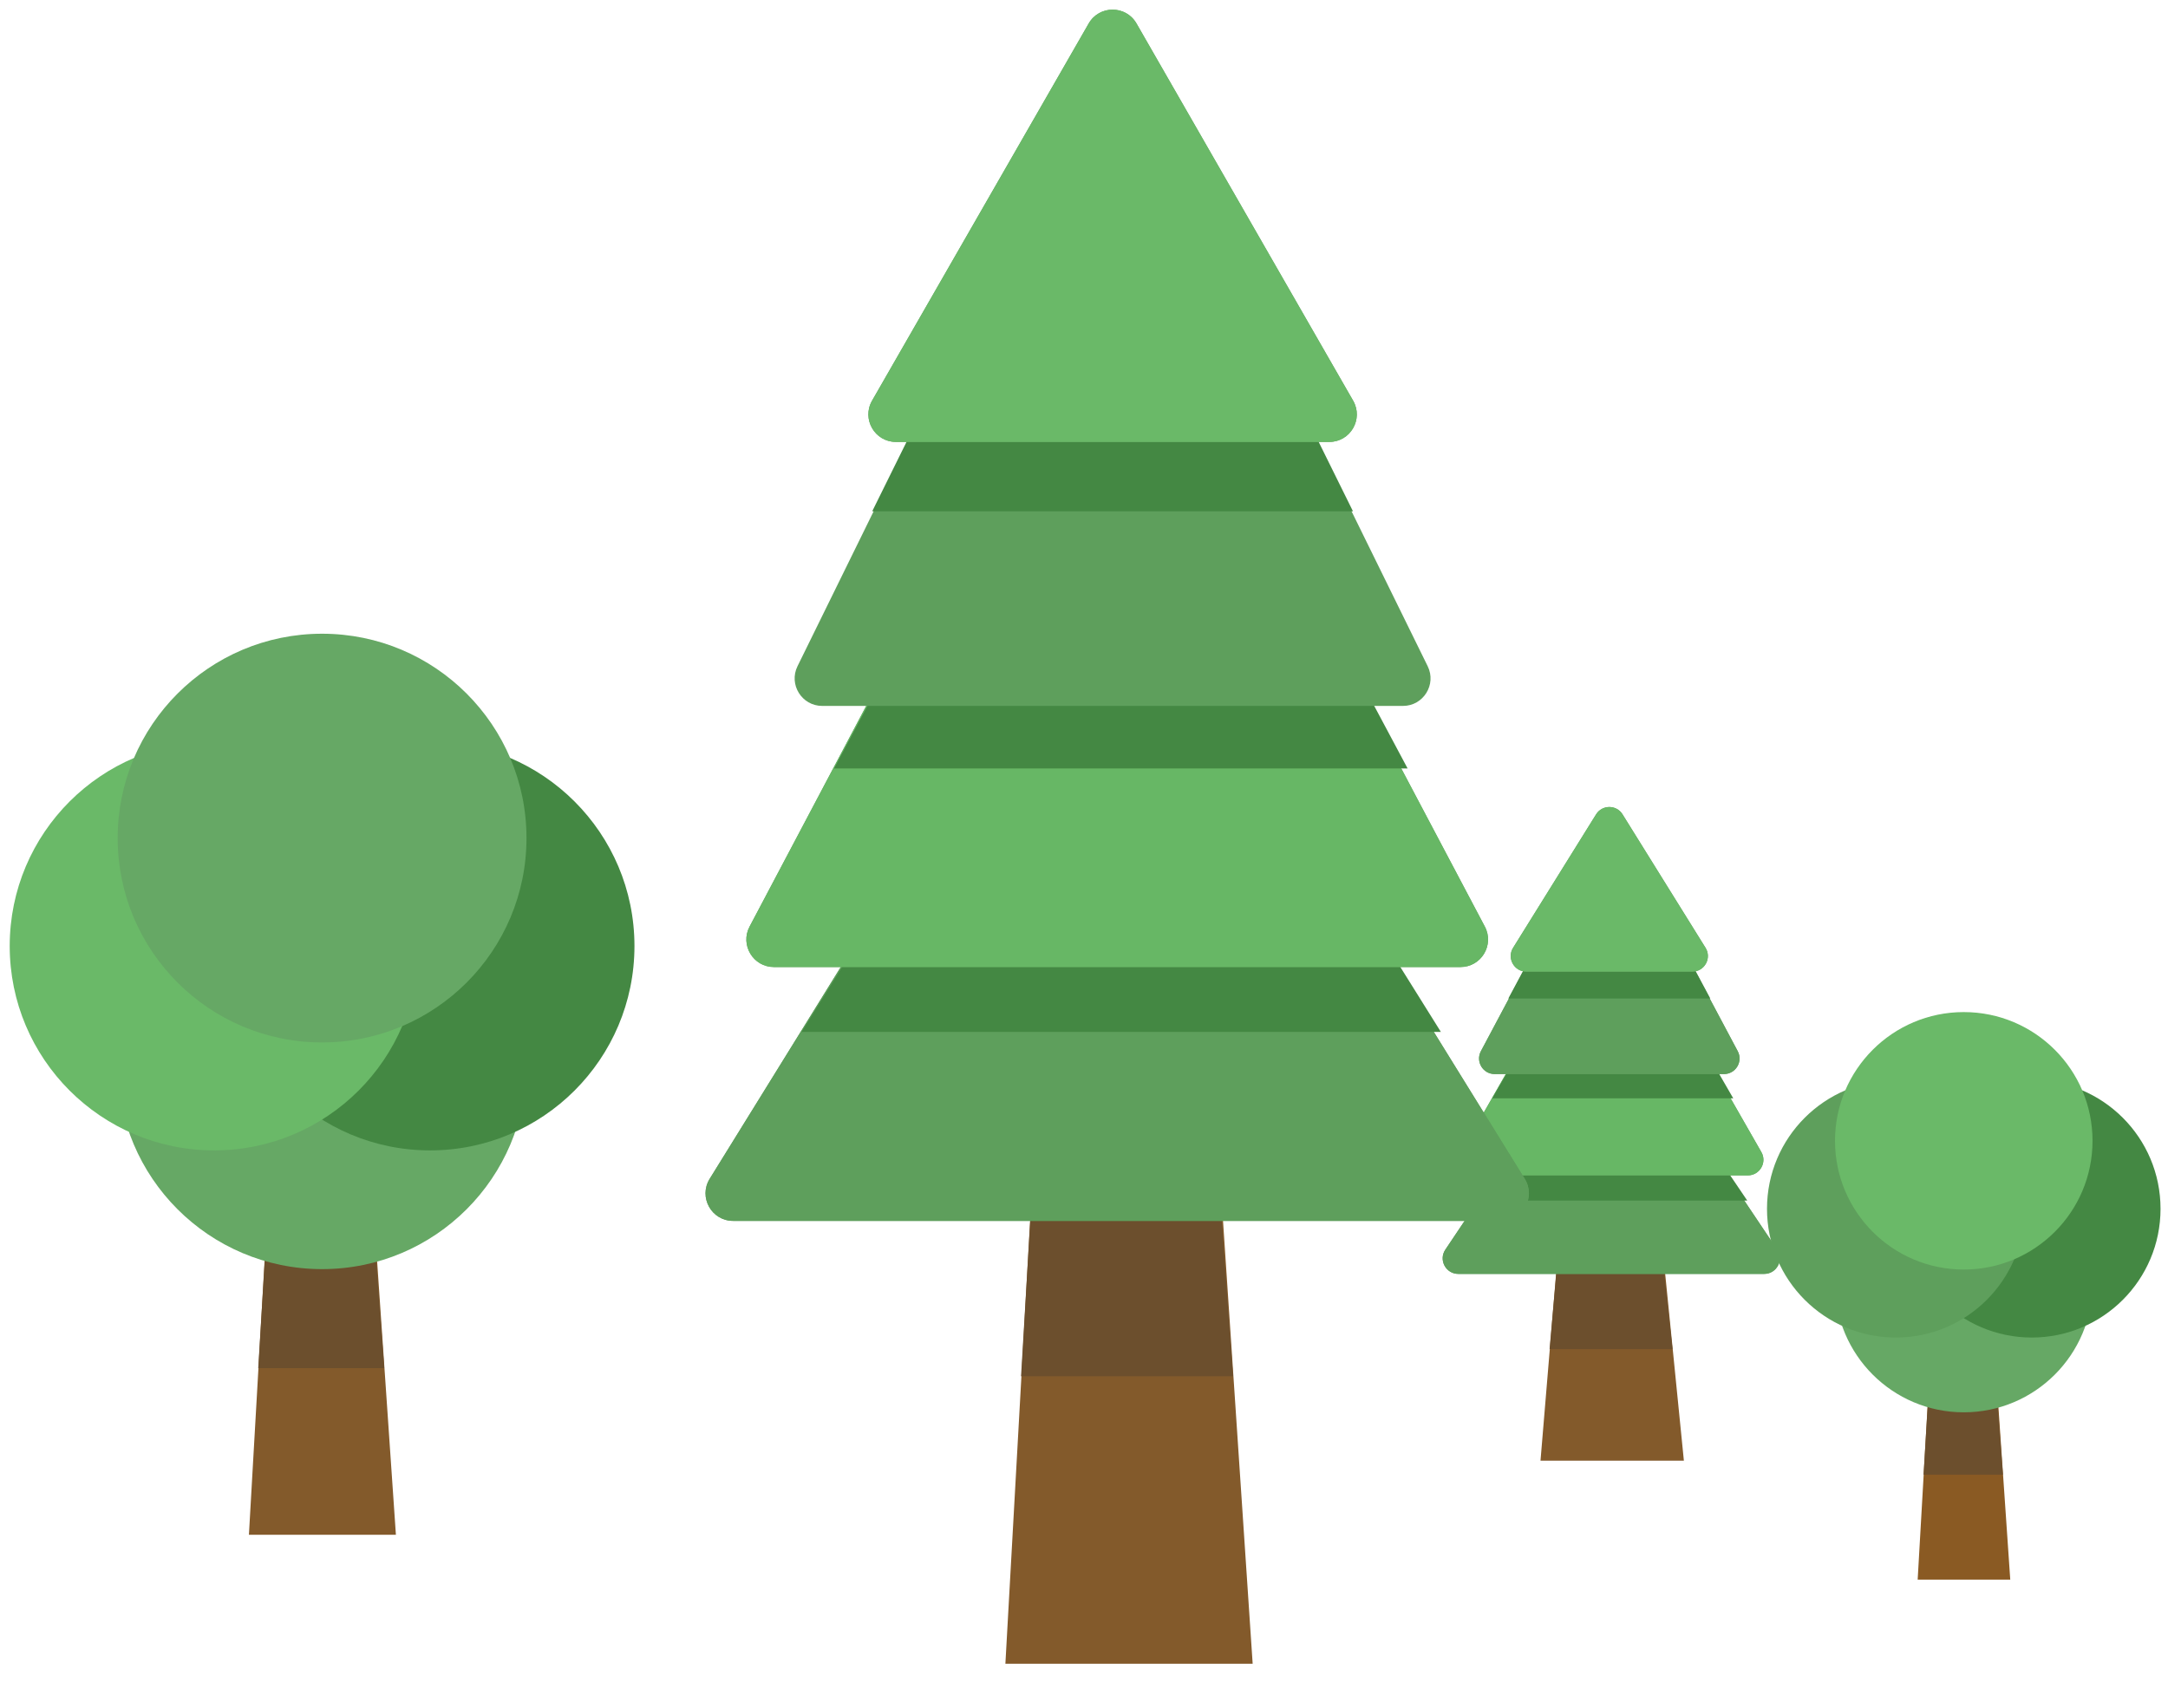 <svg width="236" height="186" viewBox="0 0 236 186" fill="none" xmlns="http://www.w3.org/2000/svg">
<g clip-path="url(#clip0_1_2)">
<path d="M210.187 146.873H217.105L218.829 171.992H208.75L210.187 146.873Z" fill="#8A5A23"/>
<path d="M29.376 127.227H40.359L43.096 167.106H27.096L29.376 127.227Z" fill="#835A2B"/>
<path d="M209.928 151.715H217.367L218.03 160.563H209.389L209.928 151.715Z" fill="#6C4F2D"/>
<path d="M28.965 134.915H40.776L41.828 148.961H28.11L28.965 134.915Z" fill="#6C4F2D"/>
<path d="M169.918 132.345H180.631L183.301 159.042H167.693L169.918 132.345Z" fill="#835A2B"/>
<path d="M169.516 137.491H181.038L182.063 146.895H168.682L169.516 137.491Z" fill="#6C4F2D"/>
<path d="M173.985 111.208C174.657 110.206 176.132 110.206 176.804 111.208L193.455 136.062C194.21 137.189 193.403 138.703 192.046 138.703H158.743C157.386 138.703 156.578 137.189 157.333 136.062L173.985 111.208Z" fill="#5E9F5C"/>
<path d="M173.985 111.208C174.657 110.206 176.132 110.206 176.804 111.208L193.455 136.062C194.21 137.189 193.403 138.703 192.046 138.703H158.743C157.386 138.703 156.578 137.189 157.333 136.062L173.985 111.208Z" fill="#5E9F5C"/>
<path d="M175.579 109.105L190.198 130.718H160.959L175.579 109.105Z" fill="#448843"/>
<path d="M173.922 99.45C174.573 98.311 176.215 98.311 176.867 99.45L191.734 125.438C192.381 126.569 191.564 127.977 190.262 127.977H160.527C159.224 127.977 158.408 126.569 159.055 125.438L173.922 99.45Z" fill="#5E9F5C"/>
<path d="M173.922 99.45C174.573 98.311 176.215 98.311 176.867 99.45L191.734 125.438C192.381 126.569 191.564 127.977 190.262 127.977H160.527C159.224 127.977 158.408 126.569 159.055 125.438L173.922 99.45Z" fill="#67B765"/>
<path d="M175.56 96.876L188.677 119.587H162.443L175.56 96.876Z" fill="#448843"/>
<path d="M173.686 90.991C174.324 89.791 176.043 89.791 176.681 90.991L189.161 114.451C189.762 115.581 188.944 116.944 187.664 116.944H162.703C161.423 116.944 160.604 115.581 161.206 114.451L173.686 90.991Z" fill="#5E9F5C"/>
<path d="M173.686 90.991C174.324 89.791 176.043 89.791 176.681 90.991L189.161 114.451C189.762 115.581 188.944 116.944 187.664 116.944H162.703C161.423 116.944 160.604 115.581 161.206 114.451L173.686 90.991Z" fill="#5E9F5C"/>
<path d="M175.183 88.175L186.178 108.72H164.189L175.183 88.175Z" fill="#448843"/>
<path d="M173.743 88.668C174.407 87.6 175.96 87.6 176.624 88.668L185.658 103.198C186.36 104.328 185.548 105.79 184.217 105.79H166.15C164.819 105.79 164.007 104.328 164.709 103.198L173.743 88.668Z" fill="#5E9F5C"/>
<path d="M173.743 88.668C174.407 87.6 175.96 87.6 176.624 88.668L185.658 103.198C186.36 104.328 185.548 105.79 184.217 105.79H166.15C164.819 105.79 164.007 104.328 164.709 103.198L173.743 88.668Z" fill="#6AB968"/>
<path d="M113.279 112.35H131.756L136.36 181.145H109.443L113.279 112.35Z" fill="#835A2B"/>
<path d="M112.587 125.611H132.457L134.226 149.843H111.148L112.587 125.611Z" fill="#6C4F2D"/>
<path d="M119.064 60.783C120.237 58.888 122.993 58.888 124.166 60.783L165.978 128.352C167.215 130.351 165.777 132.931 163.427 132.931H79.803C77.453 132.931 76.016 130.351 77.252 128.352L119.064 60.783Z" fill="#5E9F5C"/>
<path d="M119.064 60.783C120.237 58.888 122.993 58.888 124.166 60.783L165.978 128.352C167.215 130.351 165.777 132.931 163.427 132.931H79.803C77.453 132.931 76.016 130.351 77.252 128.352L119.064 60.783Z" fill="#5E9F5C"/>
<path d="M122.054 56.661L156.849 112.355H87.259L122.054 56.661Z" fill="#448843"/>
<path d="M118.963 30.169C120.089 28.038 123.142 28.038 124.268 30.169L161.635 100.89C162.691 102.888 161.242 105.292 158.982 105.292H84.248C81.988 105.292 80.54 102.888 81.595 100.89L118.963 30.169Z" fill="#5E9F5C"/>
<path d="M118.963 30.169C120.089 28.038 123.142 28.038 124.268 30.169L161.635 100.89C162.691 102.888 161.242 105.292 158.982 105.292H84.248C81.988 105.292 80.54 102.888 81.595 100.89L118.963 30.169Z" fill="#67B765"/>
<path d="M122.009 25.149L153.227 83.672H90.79L122.009 25.149Z" fill="#448843"/>
<path d="M118.42 8.208C119.519 5.972 122.707 5.972 123.806 8.208L155.413 72.538C156.393 74.531 154.942 76.861 152.721 76.861H89.505C87.284 76.861 85.833 74.531 86.813 72.538L118.42 8.208Z" fill="#5E9F5C"/>
<path d="M121.113 2.728L147.28 55.67H94.946L121.113 2.728Z" fill="#448843"/>
<path d="M118.511 2.556C119.665 0.548 122.562 0.548 123.715 2.556L147.297 43.626C148.446 45.626 147.002 48.119 144.696 48.119H97.531C95.224 48.119 93.781 45.626 94.929 43.626L118.511 2.556Z" fill="#5E9F5C"/>
<path d="M118.511 2.556C119.665 0.548 122.562 0.548 123.715 2.556L147.297 43.626C148.446 45.626 147.002 48.119 144.696 48.119H97.531C95.224 48.119 93.781 45.626 94.929 43.626L118.511 2.556Z" fill="#6AB968"/>
<circle cx="213.768" cy="139.758" r="14.016" fill="#66A865"/>
<circle cx="35.061" cy="115.932" r="22.251" fill="#66A865"/>
<circle cx="221.171" cy="131.615" r="14.016" fill="#448843"/>
<circle cx="46.814" cy="103.004" r="22.251" fill="#448843"/>
<circle cx="206.365" cy="131.615" r="14.016" fill="#5E9F5C"/>
<circle cx="23.308" cy="103.004" r="22.251" fill="#6AB968"/>
<circle cx="213.768" cy="124.212" r="14.016" fill="#6AB968"/>
<circle cx="35.061" cy="91.251" r="22.251" fill="#66A865"/>
</g>
<defs>
<clipPath id="clip0_1_2">
<rect width="236" height="186" fill="white"/>
</clipPath>
</defs>
</svg>
